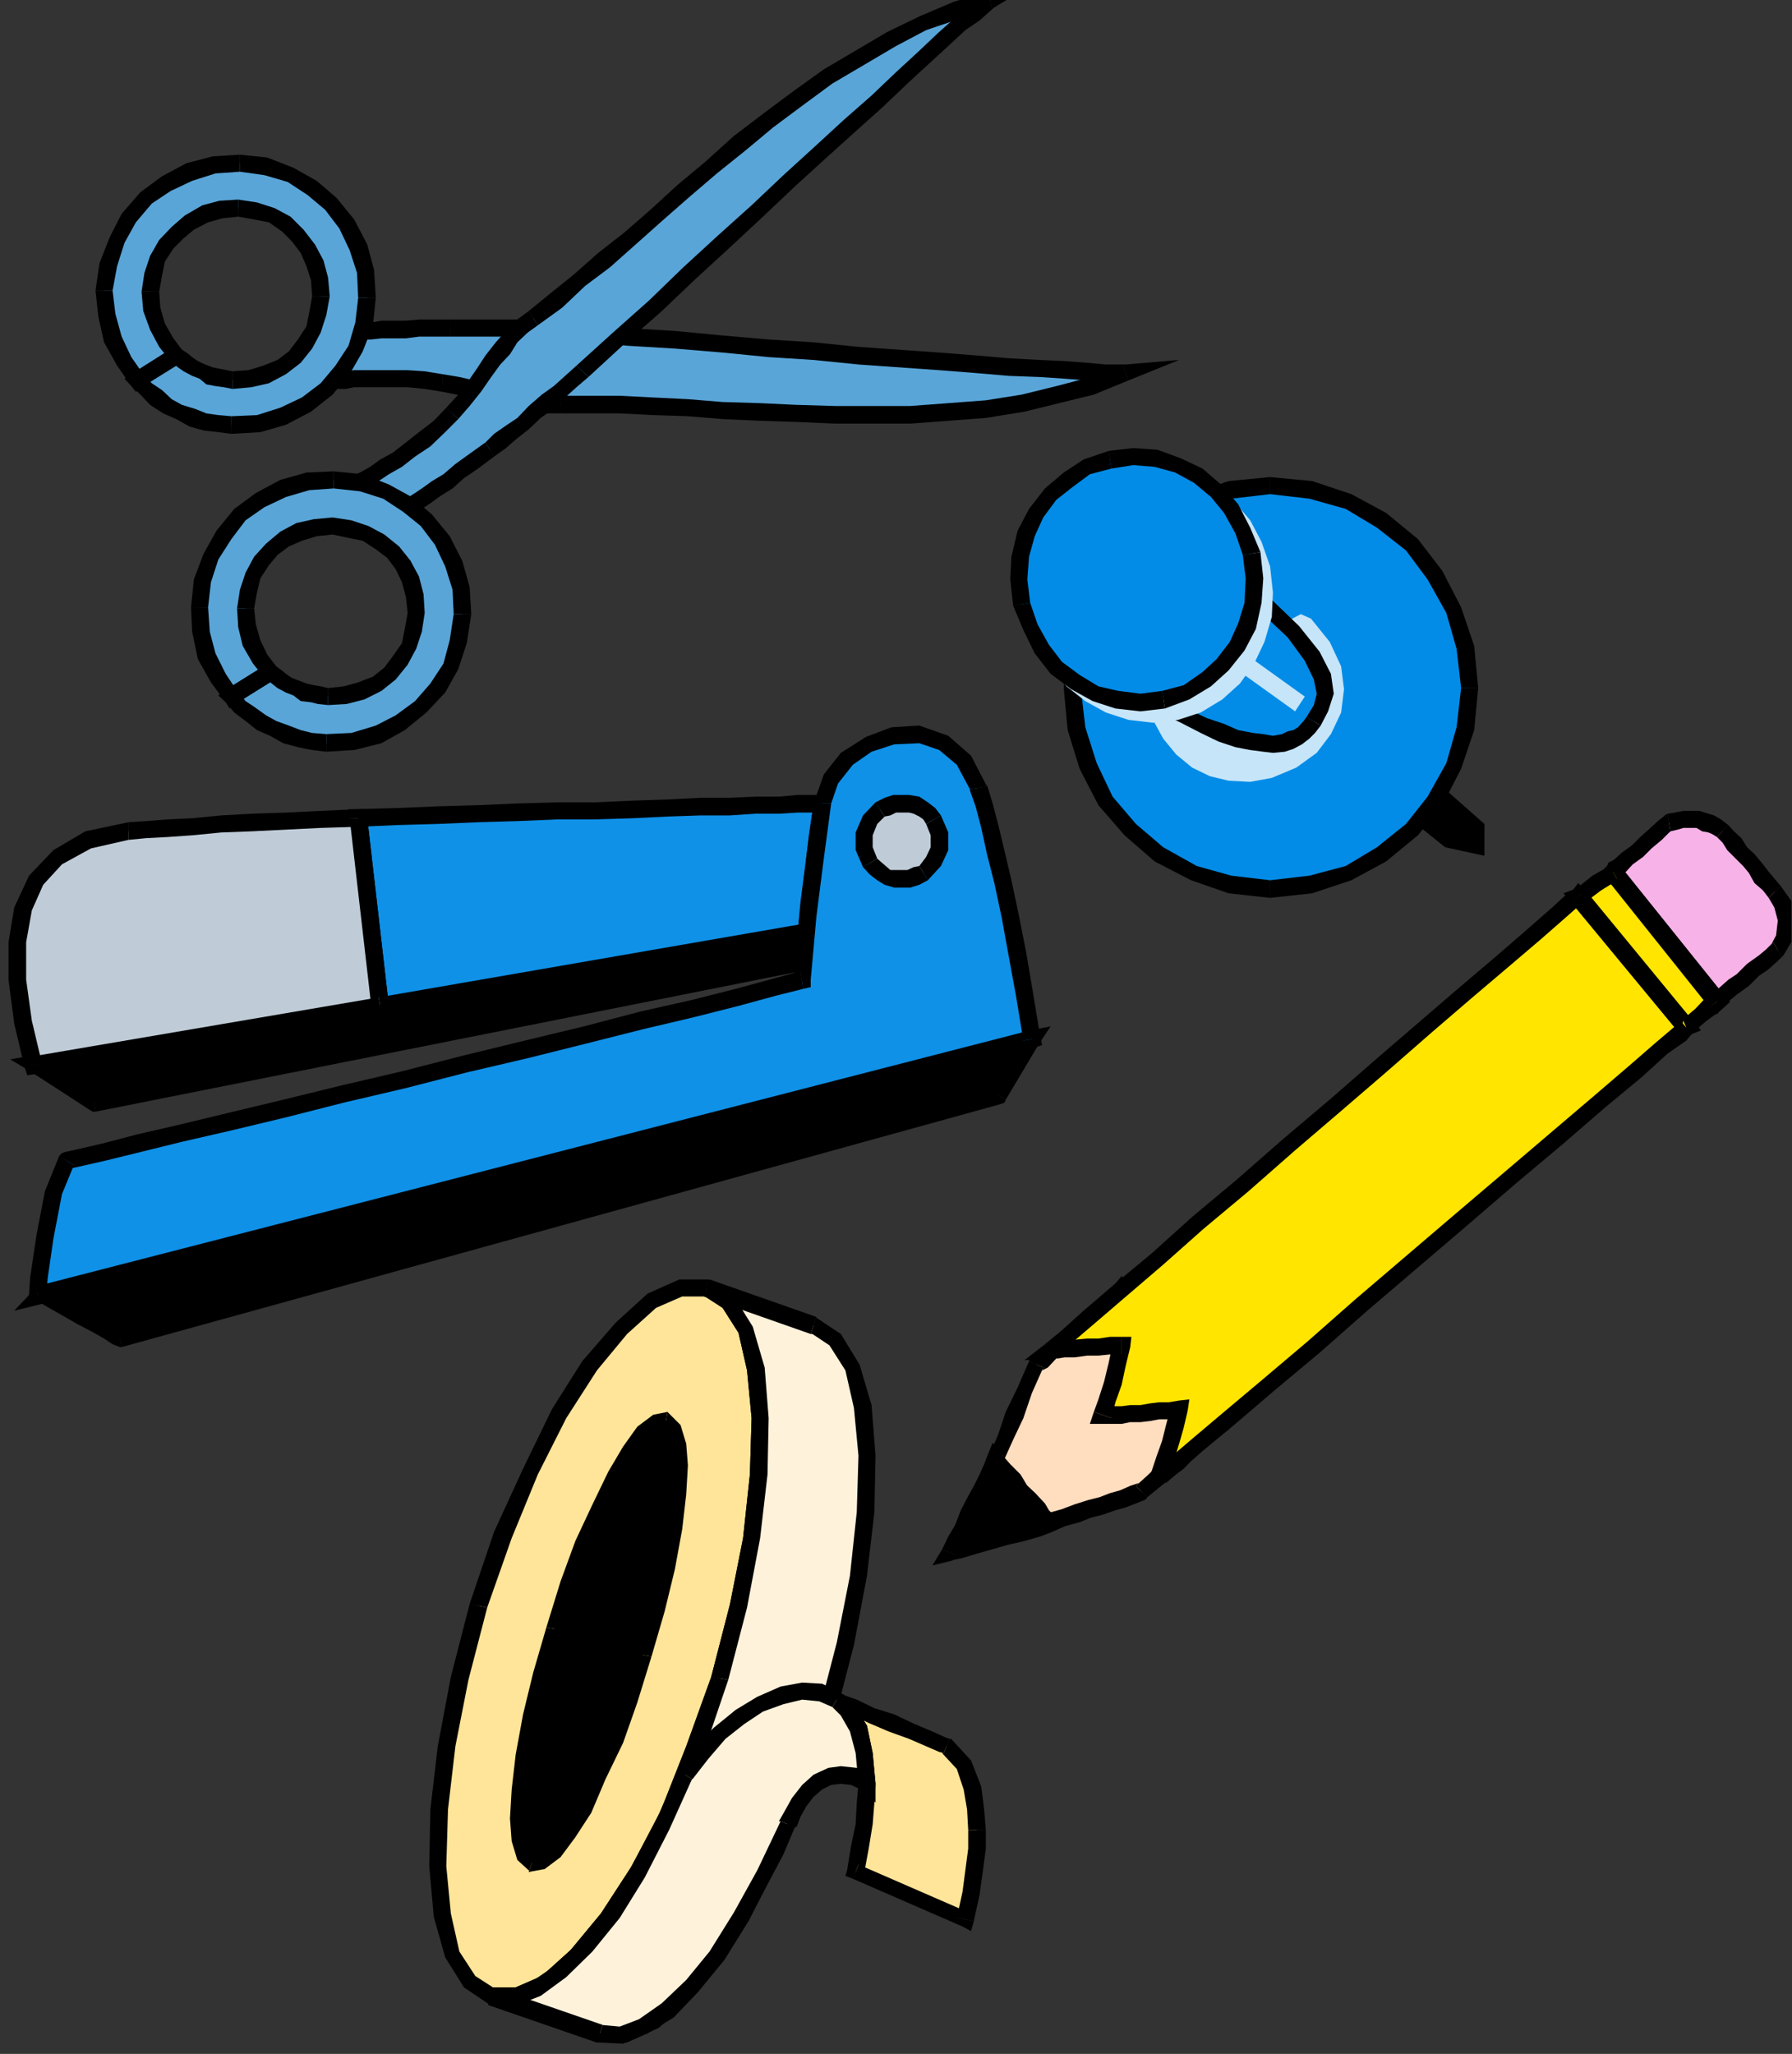 <?xml version="1.0" encoding="UTF-8" standalone="no"?>
<svg
   xmlns:ooo="http://xml.openoffice.org/svg/export"
   xmlns:dc="http://purl.org/dc/elements/1.1/"
   xmlns:cc="http://creativecommons.org/ns#"
   xmlns:rdf="http://www.w3.org/1999/02/22-rdf-syntax-ns#"
   xmlns:svg="http://www.w3.org/2000/svg"
   xmlns="http://www.w3.org/2000/svg"
   xmlns:sodipodi="http://sodipodi.sourceforge.net/DTD/sodipodi-0.dtd"
   xmlns:inkscape="http://www.inkscape.org/namespaces/inkscape"
   version="1.2"
   width="31.52mm"
   height="36.12mm"
   viewBox="0 0 3152 3612"
   preserveAspectRatio="xMidYMid"
   xml:space="preserve"
   id="svg379"
   sodipodi:docname="splyoffc.svg"
   style="fill-rule:evenodd;stroke-width:28.222;stroke-linejoin:round"
   inkscape:version="0.92.5 (2060ec1f9f, 2020-04-08)"><rect x="0" y="0" width="3152" height="3612" fill="#333333" stroke="none"/><sodipodi:namedview
   pagecolor="#ffffff"
   bordercolor="#666666"
   borderopacity="1"
   objecttolerance="10"
   gridtolerance="10"
   guidetolerance="10"
   inkscape:pageopacity="0"
   inkscape:pageshadow="2"
   inkscape:window-width="664"
   inkscape:window-height="487"
   id="namedview381"
   showgrid="false"
   inkscape:zoom="0.2102413"
   inkscape:cx="59.565355"
   inkscape:cy="68.258266"
   inkscape:window-x="0"
   inkscape:window-y="0"
   inkscape:window-maximized="0"
   inkscape:current-layer="svg379" />
 <defs
   class="ClipPathGroup"
   id="defs8">
  <clipPath
   id="presentation_clip_path"
   clipPathUnits="userSpaceOnUse">
   <rect
   x="0"
   y="0"
   width="21000"
   height="29700"
   id="rect2" />
  </clipPath>
  <clipPath
   id="presentation_clip_path_shrink"
   clipPathUnits="userSpaceOnUse">
   <rect
   x="21"
   y="29"
   width="20958"
   height="29641"
   id="rect5" />
  </clipPath>
 </defs>
 <defs
   class="TextShapeIndex"
   id="defs12">
  <g
   ooo:slide="id1"
   ooo:id-list="id3"
   id="g10" />
 </defs>
 <defs
   class="EmbeddedBulletChars"
   id="defs44">
  <g
   id="bullet-char-template-57356"
   transform="matrix(4.8828125e-4,0,0,-4.8828125e-4,0,0)">
   <path
   d="M 580,1141 1163,571 580,0 -4,571 Z"
   id="path14"
   inkscape:connector-curvature="0" />
  </g>
  <g
   id="bullet-char-template-57354"
   transform="matrix(4.8828125e-4,0,0,-4.8828125e-4,0,0)">
   <path
   d="M 8,1128 H 1137 V 0 H 8 Z"
   id="path17"
   inkscape:connector-curvature="0" />
  </g>
  <g
   id="bullet-char-template-10146"
   transform="matrix(4.8828125e-4,0,0,-4.8828125e-4,0,0)">
   <path
   d="M 174,0 602,739 174,1481 1456,739 Z M 1358,739 309,1346 659,739 Z"
   id="path20"
   inkscape:connector-curvature="0" />
  </g>
  <g
   id="bullet-char-template-10132"
   transform="matrix(4.8828125e-4,0,0,-4.8828125e-4,0,0)">
   <path
   d="M 2015,739 1276,0 H 717 l 543,543 H 174 v 393 h 1086 l -543,545 h 557 z"
   id="path23"
   inkscape:connector-curvature="0" />
  </g>
  <g
   id="bullet-char-template-10007"
   transform="matrix(4.8828125e-4,0,0,-4.8828125e-4,0,0)">
   <path
   d="m 0,-2 c -7,16 -16,29 -25,39 l 381,530 c -94,256 -141,385 -141,387 0,25 13,38 40,38 9,0 21,-2 34,-5 21,4 42,12 65,25 l 27,-13 111,-251 280,301 64,-25 24,25 c 21,-10 41,-24 62,-43 C 886,937 835,863 770,784 769,783 710,716 594,584 L 774,223 c 0,-27 -21,-55 -63,-84 l 16,-20 C 717,90 699,76 672,76 641,76 570,178 457,381 L 164,-76 c -22,-34 -53,-51 -92,-51 -42,0 -63,17 -64,51 -7,9 -10,24 -10,44 0,9 1,19 2,30 z"
   id="path26"
   inkscape:connector-curvature="0" />
  </g>
  <g
   id="bullet-char-template-10004"
   transform="matrix(4.8828125e-4,0,0,-4.8828125e-4,0,0)">
   <path
   d="M 285,-33 C 182,-33 111,30 74,156 52,228 41,333 41,471 c 0,78 14,145 41,201 34,71 87,106 158,106 53,0 88,-31 106,-94 l 23,-176 c 8,-64 28,-97 59,-98 l 735,706 c 11,11 33,17 66,17 42,0 63,-15 63,-46 V 965 c 0,-36 -10,-64 -30,-84 L 442,47 C 390,-6 338,-33 285,-33 Z"
   id="path29"
   inkscape:connector-curvature="0" />
  </g>
  <g
   id="bullet-char-template-9679"
   transform="matrix(4.8828125e-4,0,0,-4.8828125e-4,0,0)">
   <path
   d="M 813,0 C 632,0 489,54 383,161 276,268 223,411 223,592 c 0,181 53,324 160,431 106,107 249,161 430,161 179,0 323,-54 432,-161 108,-107 162,-251 162,-431 0,-180 -54,-324 -162,-431 C 1136,54 992,0 813,0 Z"
   id="path32"
   inkscape:connector-curvature="0" />
  </g>
  <g
   id="bullet-char-template-8226"
   transform="matrix(4.8828125e-4,0,0,-4.8828125e-4,0,0)">
   <path
   d="m 346,457 c -73,0 -137,26 -191,78 -54,51 -81,114 -81,188 0,73 27,136 81,188 54,52 118,78 191,78 73,0 134,-26 185,-79 51,-51 77,-114 77,-187 0,-75 -25,-137 -76,-188 -50,-52 -112,-78 -186,-78 z"
   id="path35"
   inkscape:connector-curvature="0" />
  </g>
  <g
   id="bullet-char-template-8211"
   transform="matrix(4.8828125e-4,0,0,-4.8828125e-4,0,0)">
   <path
   d="M -4,459 H 1135 V 606 H -4 Z"
   id="path38"
   inkscape:connector-curvature="0" />
  </g>
  <g
   id="bullet-char-template-61548"
   transform="matrix(4.8828125e-4,0,0,-4.8828125e-4,0,0)">
   <path
   d="m 173,740 c 0,163 58,303 173,419 116,115 255,173 419,173 163,0 302,-58 418,-173 116,-116 174,-256 174,-419 0,-163 -58,-303 -174,-418 C 1067,206 928,148 765,148 601,148 462,206 346,322 231,437 173,577 173,740 Z"
   id="path41"
   inkscape:connector-curvature="0" />
  </g>
 </defs>
 <g
   id="g49"
   transform="translate(-8924,-13044)">
  <g
   id="id2"
   class="Master_Slide">
   <g
   id="bg-id2"
   class="Background" />
   <g
   id="bo-id2"
   class="BackgroundObjects" />
  </g>
 </g>
 <g
   class="SlideGroup"
   id="g377"
   transform="translate(-8924,-13044)">
  <g
   id="g375">
   <g
   id="container-id1">
    <g
   id="id1"
   class="Slide"
   clip-path="url(#presentation_clip_path)">
     <g
   class="Page"
   id="g371">
      <g
   class="Graphic"
   id="g369">
       <g
   id="id3">
        <rect
   class="BoundingBox"
   x="8924"
   y="13044"
   width="3152"
   height="3612"
   id="rect51"
   style="fill:none;stroke:none" />
        <defs
   id="defs56">
         <clipPath
   id="clip_path_1"
   clipPathUnits="userSpaceOnUse">
          <path
   d="m 8924,13044 h 3151 v 3611 H 8924 Z"
   id="path53"
   inkscape:connector-curvature="0" />
         </clipPath>
        </defs>
        <g
   clip-path="url(#clip_path_1)"
   id="g366">
         <path
   d="m 8985,14915 104,68 1251,-249 5,-48 z"
   id="path58"
   inkscape:connector-curvature="0"
   style="fill:#000000;stroke:none" />
         <path
   d="m 9087,14968 10,3 -104,-69 -16,26 105,68 10,3 -10,-3 5,3 h 5 z"
   id="path60"
   inkscape:connector-curvature="0"
   style="fill:#000000;stroke:none" />
         <path
   d="m 10325,14734 12,-15 -1250,249 5,31 1250,-249 13,-16 -13,16 11,-3 2,-13 z"
   id="path62"
   inkscape:connector-curvature="0"
   style="fill:#000000;stroke:none" />
         <path
   d="m 10347,14701 -17,-15 -5,48 h 30 l 5,-48 -18,-15 18,15 3,-18 -21,3 z"
   id="path64"
   inkscape:connector-curvature="0"
   style="fill:#000000;stroke:none" />
         <path
   d="m 8993,14902 -5,28 1359,-229 -5,-30 -1360,229 -5,28 5,-28 -40,7 35,21 z"
   id="path66"
   inkscape:connector-curvature="0"
   style="fill:#000000;stroke:none" />
         <path
   d="m 8995,15322 8,2 15,8 23,12 25,16 26,12 23,13 15,10 5,3 1545,-427 59,-99 z"
   id="path68"
   inkscape:connector-curvature="0"
   style="fill:#000000;stroke:none" />
         <path
   d="m 9132,15383 11,2 -5,-2 -16,-11 -23,-12 -25,-13 -25,-15 -23,-13 -18,-8 h -23 l 20,21 -7,5 12,7 23,13 26,15 25,13 23,13 15,10 5,2 11,3 -11,-3 8,3 h 3 z"
   id="path70"
   inkscape:connector-curvature="0"
   style="fill:#000000;stroke:none" />
         <path
   d="m 10668,14963 10,-8 -1546,428 6,30 1545,-427 10,-8 -10,8 8,-3 2,-5 z"
   id="path72"
   inkscape:connector-curvature="0"
   style="fill:#000000;stroke:none" />
         <path
   d="m 10741,14887 -15,-23 -58,99 25,15 59,-99 -16,-23 16,23 20,-30 -36,7 z"
   id="path74"
   inkscape:connector-curvature="0"
   style="fill:#000000;stroke:none" />
         <path
   d="m 8985,15311 13,26 1743,-450 -5,-31 -1743,450 12,26 -20,-21 -36,38 49,-12 z"
   id="path76"
   inkscape:connector-curvature="0"
   style="fill:#000000;stroke:none" />
         <path
   d="m 9554,14483 69,-3 71,-2 71,-3 69,-2 71,-3 h 66 l 66,-3 61,-2 59,-3 h 51 l 45,-2 h 41 l 33,-3 h 23 15 5 l -7,54 -8,58 -8,61 -5,54 -749,129 z"
   id="path78"
   inkscape:connector-curvature="0"
   style="fill:#0f91e8;stroke:none" />
         <path
   d="m 10386,14457 -16,-15 h -5 -15 -23 l -33,3 h -41 l -45,2 h -51 l -59,3 -61,2 -66,3 h -66 l -71,2 -69,3 -71,2 -71,3 -69,2 v 31 l 69,-3 71,-2 71,-3 69,-2 71,-3 h 66 l 66,-2 61,-3 59,-2 h 51 l 45,-3 h 41 l 33,-2 h 23 15 5 l -15,-16 h 31 l 2,-15 h -18 z"
   id="path80"
   inkscape:connector-curvature="0"
   style="fill:#000000;stroke:none" />
         <path
   d="m 10345,14699 13,-15 5,-54 7,-61 8,-58 8,-54 h -31 l -8,54 -7,58 -8,61 -5,54 13,-16 5,31 10,-3 3,-12 z"
   id="path82"
   inkscape:connector-curvature="0"
   style="fill:#000000;stroke:none" />
         <path
   d="m 9577,14813 18,15 750,-129 -5,-31 -750,130 18,15 h -31 l 3,18 15,-3 z"
   id="path84"
   inkscape:connector-curvature="0"
   style="fill:#000000;stroke:none" />
         <path
   d="m 9554,14467 -15,16 38,330 h 31 l -38,-330 -16,15 v -31 h -17 l 2,16 z"
   id="path86"
   inkscape:connector-curvature="0"
   style="fill:#000000;stroke:none" />
         <path
   d="m 8990,15322 1749,-450 -13,-79 -12,-71 -13,-66 -13,-61 -13,-51 -10,-46 -10,-38 -10,-31 -26,-48 -35,-30 -43,-16 -46,3 -43,15 -38,25 -28,36 -16,43 -12,97 -13,102 -8,78 -2,33 -49,13 -66,18 -78,20 -89,21 -100,25 -104,25 -106,26 -110,28 -107,25 -101,26 -97,22 -86,21 -74,18 -61,15 -43,10 -23,5 -23,56 -15,79 -10,71 z"
   id="path88"
   inkscape:connector-curvature="0"
   style="fill:#0f91e8;stroke:none" />
         <path
   d="m 10724,14874 12,-18 -1748,450 5,31 1748,-450 13,-18 -13,18 16,-5 -3,-13 z"
   id="path90"
   inkscape:connector-curvature="0"
   style="fill:#000000;stroke:none" />
         <path
   d="m 10630,14432 v 2 l 10,28 10,38 10,46 13,51 13,61 12,66 13,71 13,79 30,-5 -13,-79 -12,-71 -13,-66 -13,-61 -12,-51 -11,-46 -10,-38 -10,-33 v 3 z"
   id="path92"
   inkscape:connector-curvature="0"
   style="fill:#000000;stroke:none" />
         <path
   d="m 10386,14457 v 0 l 12,-35 26,-33 33,-23 40,-13 44,-2 35,12 31,26 23,43 30,-5 -28,-54 -40,-35 -51,-18 -49,3 -45,17 -44,28 -30,38 -18,51 v 0 z"
   id="path94"
   inkscape:connector-curvature="0"
   style="fill:#000000;stroke:none" />
         <path
   d="m 10337,14783 13,-16 3,-33 7,-78 13,-102 13,-97 h -31 l -13,97 -12,102 -8,78 -2,33 12,-15 5,31 13,-3 v -13 z"
   id="path96"
   inkscape:connector-curvature="0"
   style="fill:#000000;stroke:none" />
         <path
   d="m 9054,15093 -11,7 23,-5 44,-10 61,-15 73,-18 87,-20 96,-23 102,-26 107,-25 109,-28 107,-25 104,-26 99,-25 89,-21 79,-20 66,-18 48,-12 -5,-31 -48,13 -66,18 -79,20 -89,20 -99,26 -104,25 -107,26 -109,28 -107,25 -102,25 -96,23 -87,21 -74,17 -61,16 -43,10 -23,5 -10,7 10,-7 -5,2 -5,5 z"
   id="path98"
   inkscape:connector-curvature="0"
   style="fill:#000000;stroke:none" />
         <path
   d="m 8988,15306 17,16 3,-31 10,-69 15,-78 21,-51 -26,-16 -25,62 -15,78 -11,74 -2,31 18,15 -18,-15 -3,20 21,-5 z"
   id="path100"
   inkscape:connector-curvature="0"
   style="fill:#000000;stroke:none" />
         <path
   d="m 9593,14813 -611,104 -17,-76 -10,-74 v -66 l 10,-58 23,-51 38,-41 53,-30 71,-15 31,-3 38,-3 43,-2 51,-5 53,-3 61,-2 61,-3 66,-2 z"
   id="path102"
   inkscape:connector-curvature="0"
   style="fill:#bfccd8;stroke:none" />
         <path
   d="m 8967,14920 18,13 610,-105 -5,-30 -610,104 18,13 -31,5 5,15 13,-2 z"
   id="path104"
   inkscape:connector-curvature="0"
   style="fill:#000000;stroke:none" />
         <path
   d="m 9150,14490 v 0 l -76,16 -56,33 -43,45 -26,56 -10,61 v 66 l 10,77 18,76 31,-5 -18,-76 -10,-72 v -66 l 10,-56 20,-45 33,-36 51,-28 66,-15 v 0 z"
   id="path106"
   inkscape:connector-curvature="0"
   style="fill:#000000;stroke:none" />
         <path
   d="m 9570,14483 -16,-16 -66,3 -61,3 -61,2 -53,3 -51,5 -43,2 -38,3 -31,2 v 31 l 31,-3 38,-2 43,-3 51,-5 53,-2 61,-3 61,-3 66,-2 -15,-15 h 31 l -3,-16 h -13 z"
   id="path108"
   inkscape:connector-curvature="0"
   style="fill:#000000;stroke:none" />
         <path
   d="m 9595,14828 13,-15 -38,-330 h -31 l 38,330 13,-15 5,30 15,-2 -2,-13 z"
   id="path110"
   inkscape:connector-curvature="0"
   style="fill:#000000;stroke:none" />
         <path
   d="m 10548,14579 18,-20 10,-23 v -25 l -10,-26 -8,-10 -10,-8 -12,-7 -13,-3 h -13 -13 l -12,5 -13,5 -18,18 -10,26 v 25 l 10,25 10,11 11,7 10,8 12,2 h 13 13 l 13,-5 z"
   id="path112"
   inkscape:connector-curvature="0"
   style="fill:#bfccd8;stroke:none" />
         <path
   d="m 10553,14493 v 0 l 8,20 v 21 l -8,17 -12,16 15,25 23,-25 13,-28 v -31 l -13,-30 v 0 z"
   id="path114"
   inkscape:connector-curvature="0"
   style="fill:#000000;stroke:none" />
         <path
   d="m 10480,14480 v 0 l 10,-2 10,-5 h 10 13 l 8,2 10,5 7,5 5,8 26,-15 -10,-13 -13,-10 -15,-10 -18,-3 h -13 -15 l -15,5 -16,8 v 0 z"
   id="path116"
   inkscape:connector-curvature="0"
   style="fill:#000000;stroke:none" />
         <path
   d="m 10467,14554 v 0 l -8,-20 v -21 l 8,-20 13,-13 -16,-25 -22,23 -13,30 v 31 l 13,30 v 0 z"
   id="path118"
   inkscape:connector-curvature="0"
   style="fill:#000000;stroke:none" />
         <path
   d="m 10541,14567 v 0 l -10,2 -11,5 h -10 -13 -7 l -8,-7 -7,-6 -8,-7 -25,15 12,13 13,10 13,8 17,5 h 13 15 l 16,-5 15,-8 v 0 z"
   id="path120"
   inkscape:connector-curvature="0"
   style="fill:#000000;stroke:none" />
         <path
   d="m 9788,16554 h 46 l 51,-23 53,-48 56,-66 54,-84 50,-99 49,-114 43,-125 33,-127 23,-119 13,-112 2,-99 -8,-87 -17,-68 -31,-49 -38,-25 h -46 l -51,23 -53,48 -56,66 -53,84 -51,102 -48,111 -44,125 -33,127 -23,120 -12,111 -3,100 8,86 18,69 30,48 z"
   id="path122"
   inkscape:connector-curvature="0"
   style="fill:#ffe599;stroke:none" />
         <path
   d="m 10175,15993 v 0 l -44,122 -45,114 -51,97 -54,83 -53,64 -51,46 -46,20 h -40 l -5,31 h 51 l 55,-26 56,-51 59,-68 53,-84 51,-102 51,-114 43,-127 v 0 z"
   id="path124"
   inkscape:connector-curvature="0"
   style="fill:#000000;stroke:none" />
         <path
   d="m 10164,15324 v 0 l 31,20 28,44 15,66 8,84 -3,99 -12,112 -23,116 -33,128 30,5 33,-127 23,-122 13,-112 2,-99 -7,-89 -21,-72 -33,-53 -45,-30 v 0 z"
   id="path126"
   inkscape:connector-curvature="0"
   style="fill:#000000;stroke:none" />
         <path
   d="m 9781,15871 v 0 l 43,-122 46,-112 50,-99 54,-84 53,-64 51,-46 46,-20 h 40 l 6,-30 h -51 l -56,25 -56,51 -59,68 -53,84 -51,105 -51,111 -43,127 v 0 z"
   id="path128"
   inkscape:connector-curvature="0"
   style="fill:#000000;stroke:none" />
         <path
   d="m 9791,16539 v 0 l -31,-20 -28,-43 -15,-67 -8,-83 3,-100 13,-111 23,-117 33,-127 -31,-6 -33,128 -23,122 -13,111 -2,100 8,89 20,71 33,53 46,31 v 0 z"
   id="path130"
   inkscape:connector-curvature="0"
   style="fill:#000000;stroke:none" />
         <path
   d="m 10449,16181 -2,33 -3,38 -8,41 -7,43 193,84 10,-46 5,-41 5,-38 v -33 l -2,-36 -5,-38 -16,-40 -30,-33 -8,-3 -23,-10 -30,-13 -36,-15 -35,-13 -31,-15 -20,-8 -10,-5 20,21 18,30 10,43 z"
   id="path132"
   inkscape:connector-curvature="0"
   style="fill:#ffe599;stroke:none" />
         <path
   d="m 10434,16323 10,15 8,-43 7,-43 3,-38 2,-33 h -30 l -3,33 -2,38 -8,38 -7,43 10,15 -10,-15 -3,10 13,5 z"
   id="path134"
   inkscape:connector-curvature="0"
   style="fill:#000000;stroke:none" />
         <path
   d="m 10607,16417 20,-10 -193,-84 -10,25 193,84 20,-10 -20,10 15,8 5,-18 z"
   id="path136"
   inkscape:connector-curvature="0"
   style="fill:#000000;stroke:none" />
         <path
   d="m 10627,16262 v 0 33 l -5,38 -5,38 -10,46 30,5 10,-46 6,-43 5,-38 v -33 0 z"
   id="path138"
   inkscape:connector-curvature="0"
   style="fill:#000000;stroke:none" />
         <path
   d="m 10584,16127 h -3 l 26,28 12,36 6,35 2,36 h 31 l -3,-36 -5,-40 -18,-46 -35,-38 h -3 3 v 0 h -3 z"
   id="path140"
   inkscape:connector-curvature="0"
   style="fill:#000000;stroke:none" />
         <path
   d="m 10403,16021 -17,22 15,8 20,8 31,15 35,15 36,13 30,13 23,10 8,2 10,-25 -8,-3 -22,-10 -31,-13 -36,-17 -35,-11 -31,-15 -20,-7 -5,-3 -18,23 15,-25 -63,-39 46,61 z"
   id="path142"
   inkscape:connector-curvature="0"
   style="fill:#000000;stroke:none" />
         <path
   d="m 10464,16181 v 0 l -5,-54 -10,-48 -20,-33 -26,-25 -15,25 15,15 16,28 10,38 5,54 v 0 z"
   id="path144"
   inkscape:connector-curvature="0"
   style="fill:#000000;stroke:none" />
         <path
   d="m 9979,16620 h 46 l 50,-22 54,-49 53,-66 54,-84 53,-99 46,-114 43,-125 33,-127 23,-119 13,-112 2,-99 -7,-87 -18,-68 -31,-49 -38,-25 -188,-66 38,25 31,49 17,68 8,87 -2,99 -13,112 -23,119 -33,127 -43,125 -49,114 -50,99 -54,84 -56,66 -53,48 -51,23 h -46 z"
   id="path146"
   inkscape:connector-curvature="0"
   style="fill:#fff2db;stroke:none" />
         <path
   d="m 10363,16059 v 0 l -43,122 -44,114 -53,97 -53,84 -51,63 -51,46 -46,20 h -41 l -5,31 h 51 l 56,-26 56,-51 56,-68 53,-84 54,-102 48,-114 43,-127 v 0 z"
   id="path148"
   inkscape:connector-curvature="0"
   style="fill:#000000;stroke:none" />
         <path
   d="m 10350,15390 h 3 l 30,20 28,44 15,66 8,84 -3,99 -12,112 -23,117 -33,127 30,5 33,-127 23,-122 13,-112 2,-99 -7,-89 -21,-71 -33,-54 -45,-30 h 2 z"
   id="path150"
   inkscape:connector-curvature="0"
   style="fill:#000000;stroke:none" />
         <path
   d="m 10170,15294 -8,30 188,66 10,-30 -188,-66 -8,30 z"
   id="path152"
   inkscape:connector-curvature="0"
   style="fill:#000000;stroke:none" />
         <path
   d="m 10205,15998 v 0 l 33,-127 23,-122 13,-112 2,-99 -7,-89 -21,-72 -33,-53 -45,-30 -6,30 31,20 28,44 15,66 8,84 -3,99 -12,112 -23,116 -33,128 v 0 z"
   id="path154"
   inkscape:connector-curvature="0"
   style="fill:#000000;stroke:none" />
         <path
   d="m 9793,16539 -7,31 h 51 l 55,-26 56,-51 59,-68 53,-84 51,-102 51,-114 43,-127 -30,-5 -44,122 -45,114 -51,97 -54,83 -53,64 -51,46 -46,20 h -40 l -8,31 z"
   id="path156"
   inkscape:connector-curvature="0"
   style="fill:#000000;stroke:none" />
         <path
   d="m 9981,16605 h 3 l -191,-66 -10,31 191,66 h 2 z"
   id="path158"
   inkscape:connector-curvature="0"
   style="fill:#000000;stroke:none" />
         <path
   d="m 10309,16252 -40,86 -41,77 -43,68 -43,54 -44,43 -43,28 -38,15 -38,-3 -191,-66 38,3 41,-15 43,-31 46,-46 46,-56 43,-71 43,-81 41,-92 28,-38 33,-35 35,-28 36,-23 38,-15 36,-8 33,3 28,12 20,21 18,30 10,43 5,54 -23,-13 -23,-3 -20,3 -20,10 -18,15 -15,21 -10,18 z"
   id="path160"
   inkscape:connector-curvature="0"
   style="fill:#fff2db;stroke:none" />
         <path
   d="m 9974,16636 h 2 l 44,2 43,-18 46,-28 43,-45 46,-56 43,-69 40,-79 41,-86 -25,-10 -41,86 -41,74 -43,69 -41,50 -43,41 -40,28 -34,13 -33,-3 h 3 z"
   id="path162"
   inkscape:connector-curvature="0"
   style="fill:#000000;stroke:none" />
         <path
   d="m 9791,16539 -8,31 191,66 10,-31 -191,-66 -7,31 z"
   id="path164"
   inkscape:connector-curvature="0"
   style="fill:#000000;stroke:none" />
         <path
   d="m 10116,16158 v 2 l -41,92 -43,79 -43,71 -43,53 -46,46 -41,28 -35,13 -33,-3 -5,31 43,2 46,-18 45,-33 46,-45 48,-59 44,-71 43,-84 41,-91 v 2 l -26,-15 v 2 0 z"
   id="path166"
   inkscape:connector-curvature="0"
   style="fill:#000000;stroke:none" />
         <path
   d="m 10403,16021 v 0 l -33,-16 -35,-2 -38,7 -41,18 -38,23 -38,31 -36,35 -28,41 26,15 28,-36 30,-35 33,-26 33,-22 36,-13 33,-8 30,3 23,10 v 0 z"
   id="path168"
   inkscape:connector-curvature="0"
   style="fill:#000000;stroke:none" />
         <path
   d="m 10442,16193 22,-12 -5,-54 -10,-48 -20,-33 -26,-25 -15,25 15,15 16,28 10,38 5,54 23,-13 -15,25 22,21 v -33 z"
   id="path170"
   inkscape:connector-curvature="0"
   style="fill:#000000;stroke:none" />
         <path
   d="m 10322,16257 h 3 l 7,-18 10,-18 13,-17 15,-13 16,-8 17,-2 18,2 21,10 15,-25 -26,-15 -28,-3 -22,3 -26,12 -20,18 -18,23 -10,18 -13,23 h 3 z"
   id="path172"
   inkscape:connector-curvature="0"
   style="fill:#000000;stroke:none" />
         <path
   d="m 9859,16320 18,-2 23,-18 23,-33 28,-43 25,-56 28,-64 26,-71 25,-79 23,-78 18,-74 13,-69 7,-61 3,-51 -3,-38 -7,-28 -13,-12 -18,2 -23,18 -23,33 -25,43 -28,56 -28,64 -25,71 -26,79 -23,78 -18,74 -12,69 -8,61 -2,51 2,40 8,26 z"
   id="path174"
   inkscape:connector-curvature="0"
   style="fill:#000000;stroke:none" />
         <path
   d="m 10040,15952 v 0 l -26,76 -25,71 -25,64 -26,53 -28,43 -20,31 -18,15 h -7 l -11,31 28,-5 28,-21 26,-35 28,-43 25,-59 31,-64 25,-71 25,-81 v 0 z"
   id="path176"
   inkscape:connector-curvature="0"
   style="fill:#000000;stroke:none" />
         <path
   d="m 10093,15558 v 0 l 3,2 5,23 2,38 -2,51 -8,61 -12,66 -18,74 -23,79 30,5 23,-79 18,-74 13,-71 7,-61 3,-51 -3,-38 -10,-33 -23,-23 v 0 z"
   id="path178"
   inkscape:connector-curvature="0"
   style="fill:#000000;stroke:none" />
         <path
   d="m 9915,15911 v 0 l 26,-76 25,-71 26,-64 28,-53 25,-43 20,-31 18,-15 h 10 l 5,-31 -25,5 -28,21 -25,35 -26,44 -28,58 -30,64 -26,71 -25,81 v 0 z"
   id="path180"
   inkscape:connector-curvature="0"
   style="fill:#000000;stroke:none" />
         <path
   d="m 9865,16305 h -3 l -3,-5 -5,-18 -2,-40 2,-51 8,-61 13,-66 17,-74 23,-79 -30,-5 -23,79 -18,74 -13,71 -7,61 -3,51 3,40 10,33 23,21 h -3 z"
   id="path182"
   inkscape:connector-curvature="0"
   style="fill:#000000;stroke:none" />
         <path
   d="m 9717,13621 h 26 25 25 28 31 l 28,3 30,2 31,3 86,7 84,5 84,8 81,8 79,5 79,7 71,5 71,5 64,6 58,5 54,2 45,3 39,2 33,3 h 22 13 l -58,23 -61,15 -61,15 -66,10 -66,5 -67,6 h -66 -66 l -68,-3 -64,-3 -66,-2 -61,-5 -61,-3 -59,-2 h -53 -51 -23 l -25,-3 -25,-5 -26,-5 -28,-8 -28,-7 -25,-5 -28,-5 -31,-5 -30,-3 h -28 -26 -22 -18 l -15,3 h -13 l -13,-3 -2,-8 2,-15 10,-15 13,-18 10,-13 10,-10 3,-5 h 13 12 l 18,-2 h 20 23 l 23,-3 h 28 z"
   id="path184"
   inkscape:connector-curvature="0"
   style="fill:#59a5d8;stroke:none" />
         <path
   d="m 9941,13613 v 0 l -31,-2 -30,-3 -28,-2 h -31 -28 -25 -25 -26 v 30 h 26 25 25 28 31 l 28,3 30,2 31,3 v 0 z"
   id="path186"
   inkscape:connector-curvature="0"
   style="fill:#000000;stroke:none" />
         <path
   d="m 10909,13713 -5,-28 h -13 -22 l -33,-3 -39,-3 -45,-2 -54,-3 -58,-5 -64,-5 -71,-5 -71,-5 -79,-8 -79,-5 -81,-7 -84,-8 -84,-5 -86,-8 v 31 l 86,8 84,5 84,7 81,8 79,5 79,8 71,5 71,5 64,5 58,5 54,2 45,3 39,3 33,2 h 22 13 l -5,-28 10,26 89,-36 -94,8 z"
   id="path188"
   inkscape:connector-curvature="0"
   style="fill:#000000;stroke:none" />
         <path
   d="m 9910,13771 v 0 h 51 53 l 59,3 61,2 61,5 66,3 64,2 68,3 h 66 66 l 67,-5 66,-5 68,-11 61,-15 61,-15 61,-25 -10,-26 -56,20 -61,16 -61,15 -63,10 -66,5 -67,5 h -66 -66 l -68,-2 -64,-3 -66,-2 -61,-5 -61,-3 -59,-3 h -53 -51 v 0 z"
   id="path190"
   inkscape:connector-curvature="0"
   style="fill:#000000;stroke:none" />
         <path
   d="m 9702,13733 v 0 l 25,5 26,5 28,8 28,7 25,5 28,5 25,3 h 23 v -31 h -23 l -25,-2 -23,-5 -25,-5 -28,-8 -28,-7 -26,-6 -30,-5 v 0 z"
   id="path192"
   inkscape:connector-curvature="0"
   style="fill:#000000;stroke:none" />
         <path
   d="m 9519,13728 v 0 h 13 l 15,-3 h 18 22 26 28 l 30,3 31,5 v -31 l -31,-5 -30,-2 h -28 -26 -22 -18 l -15,2 h -13 v 0 z"
   id="path194"
   inkscape:connector-curvature="0"
   style="fill:#000000;stroke:none" />
         <path
   d="m 9552,13611 -10,5 -3,5 -10,10 -13,15 -12,18 -11,18 -5,20 10,21 21,5 v -31 h -5 l 5,5 v -10 l 10,-13 13,-17 7,-10 10,-11 3,-5 -10,5 v -30 h -5 l -5,5 z"
   id="path196"
   inkscape:connector-curvature="0"
   style="fill:#000000;stroke:none" />
         <path
   d="m 9717,13606 v 0 h -28 -28 l -23,2 h -23 -20 l -18,3 h -12 -13 v 30 h 13 12 l 18,-2 h 20 23 l 23,-3 h 28 28 v 0 z"
   id="path198"
   inkscape:connector-curvature="0"
   style="fill:#000000;stroke:none" />
         <path
   d="m 9786,13835 18,-16 20,-15 20,-15 21,-21 22,-17 21,-18 20,-18 20,-18 64,-58 63,-56 62,-59 61,-56 58,-53 56,-53 56,-51 51,-46 48,-43 43,-41 38,-35 36,-33 28,-26 25,-20 18,-15 10,-8 -58,18 -59,23 -56,28 -56,33 -55,33 -54,38 -51,38 -51,41 -50,43 -49,41 -48,43 -46,40 -45,39 -44,35 -40,36 -41,30 -20,15 -18,18 -15,21 -18,20 -15,23 -18,25 -18,23 -20,23 -23,23 -26,23 -25,18 -23,17 -23,13 -18,13 -17,10 -11,5 -7,10 2,10 13,8 18,8 20,5 18,5 13,2 h 5 l 10,-7 13,-8 15,-10 18,-13 20,-13 20,-17 26,-18 z"
   id="path200"
   inkscape:connector-curvature="0"
   style="fill:#59a5d8;stroke:none" />
         <path
   d="m 9938,13687 v 0 l -20,18 -20,18 -21,15 -23,20 -20,21 -18,12 -23,16 -15,15 15,25 21,-15 17,-15 23,-18 21,-20 23,-16 20,-20 20,-18 21,-18 v 0 z"
   id="path202"
   inkscape:connector-curvature="0"
   style="fill:#000000;stroke:none" />
         <path
   d="m 10668,13059 -10,-28 -13,8 -18,15 -25,23 -28,25 -36,34 -38,35 -43,41 -49,43 -50,46 -56,51 -56,53 -59,53 -61,56 -61,59 -63,56 -64,58 21,20 63,-58 64,-56 61,-58 61,-56 58,-54 56,-53 56,-51 51,-46 48,-43 43,-41 38,-35 36,-33 28,-26 25,-17 18,-16 8,-7 -10,-28 10,28 84,-51 -94,23 z"
   id="path204"
   inkscape:connector-curvature="0"
   style="fill:#000000;stroke:none" />
         <path
   d="m 9870,13616 v 0 l 43,-31 40,-38 44,-33 45,-40 46,-41 49,-43 48,-41 51,-41 48,-40 51,-38 53,-39 56,-33 56,-33 53,-28 59,-20 56,-18 -5,-30 -61,18 -59,25 -58,28 -56,33 -56,33 -53,38 -51,38 -54,41 -51,46 -48,40 -48,44 -46,40 -46,36 -43,38 -41,33 -38,31 v 0 z"
   id="path206"
   inkscape:connector-curvature="0"
   style="fill:#000000;stroke:none" />
         <path
   d="m 9730,13781 v 0 l 20,-23 20,-25 18,-26 16,-22 17,-18 13,-21 18,-17 18,-13 -16,-25 -23,17 -17,18 -18,20 -18,23 -15,23 -18,26 -15,20 -21,23 v 0 z"
   id="path208"
   inkscape:connector-curvature="0"
   style="fill:#000000;stroke:none" />
         <path
   d="m 9562,13906 v 0 l 10,-5 18,-11 18,-12 23,-13 23,-18 27,-18 26,-25 23,-23 -21,-20 -22,23 -26,20 -23,18 -23,18 -22,12 -18,13 -18,10 -10,5 v 0 z"
   id="path210"
   inkscape:connector-curvature="0"
   style="fill:#000000;stroke:none" />
         <path
   d="m 9628,13929 10,-3 h -7 l -11,-3 -17,-5 -18,-5 -18,-5 -8,-5 3,3 v 0 l -15,-26 -15,21 7,22 18,11 18,10 23,5 17,5 16,3 h 2 l 10,-3 -10,3 h 5 l 5,-3 z"
   id="path212"
   inkscape:connector-curvature="0"
   style="fill:#000000;stroke:none" />
         <path
   d="m 9778,13822 v 0 l -28,20 -25,18 -21,18 -20,12 -18,13 -15,10 -13,8 -10,8 15,25 11,-8 12,-7 15,-10 18,-13 21,-13 20,-18 25,-17 28,-21 v 0 z"
   id="path214"
   inkscape:connector-curvature="0"
   style="fill:#000000;stroke:none" />
         <path
   d="m 9234,13669 10,8 10,8 13,7 13,5 13,8 12,2 16,3 12,3 31,-3 28,-8 28,-12 23,-18 17,-23 16,-25 7,-28 5,-31 -2,-30 -8,-28 -13,-26 -17,-23 -21,-20 -25,-15 -28,-8 -31,-5 -30,3 -28,7 -28,15 -20,18 -21,21 -15,25 -8,28 -5,30 3,31 10,30 15,28 18,23 -69,44 -22,-34 -21,-38 -10,-43 -5,-43 8,-46 15,-43 20,-38 31,-36 35,-25 41,-21 43,-12 46,-3 46,5 43,16 38,22 33,28 28,36 20,41 13,43 3,46 -5,45 -16,44 -23,38 -28,33 -35,28 -41,20 -43,13 -48,2 -23,-2 -23,-3 -23,-7 -23,-11 -20,-10 -20,-15 -18,-15 -16,-15 z"
   id="path216"
   inkscape:connector-curvature="0"
   style="fill:#59a5d8;stroke:none" />
         <path
   d="m 9333,13697 v 0 l -10,-2 -15,-3 -10,-2 -13,-5 -13,-6 -10,-7 -10,-8 -8,-5 -20,20 13,11 10,7 15,8 13,5 12,10 16,3 15,2 15,3 v 0 z"
   id="path218"
   inkscape:connector-curvature="0"
   style="fill:#000000;stroke:none" />
         <path
   d="m 9473,13565 v 0 l -5,28 -5,25 -15,23 -16,21 -20,15 -25,10 -26,8 -28,2 v 31 l 33,-3 31,-7 30,-16 26,-20 20,-25 15,-28 10,-31 6,-33 v 0 z"
   id="path220"
   inkscape:connector-curvature="0"
   style="fill:#000000;stroke:none" />
         <path
   d="m 9343,13425 v 0 l 28,5 26,5 23,16 17,17 16,21 10,23 8,25 2,28 h 31 l -3,-33 -8,-30 -15,-28 -20,-26 -23,-23 -28,-15 -31,-10 -33,-5 v 0 z"
   id="path222"
   inkscape:connector-curvature="0"
   style="fill:#000000;stroke:none" />
         <path
   d="m 9204,13557 v 0 l 5,-28 5,-25 15,-23 18,-18 18,-15 25,-13 25,-7 28,-3 v -30 l -33,2 -30,8 -31,18 -23,20 -22,23 -16,28 -10,30 -5,33 v 0 z"
   id="path224"
   inkscape:connector-curvature="0"
   style="fill:#000000;stroke:none" />
         <path
   d="m 9242,13682 2,-23 -15,-20 -15,-26 -8,-28 -2,-28 h -31 l 3,34 12,33 16,30 20,25 2,-22 16,25 18,-10 -16,-13 z"
   id="path226"
   inkscape:connector-curvature="0"
   style="fill:#000000;stroke:none" />
         <path
   d="m 9155,13723 18,2 69,-43 -16,-25 -68,43 18,2 -21,21 8,10 10,-8 z"
   id="path228"
   inkscape:connector-curvature="0"
   style="fill:#000000;stroke:none" />
         <path
   d="m 9092,13555 v 0 l 5,46 10,45 23,41 25,36 21,-21 -21,-30 -17,-36 -11,-40 -5,-41 v 0 z"
   id="path230"
   inkscape:connector-curvature="0"
   style="fill:#000000;stroke:none" />
         <path
   d="m 9346,13316 v 0 l -48,3 -46,12 -43,23 -38,28 -33,38 -21,41 -18,46 -7,48 h 30 l 8,-43 13,-41 20,-36 28,-33 33,-22 38,-18 41,-13 43,-3 v 0 z"
   id="path232"
   inkscape:connector-curvature="0"
   style="fill:#000000;stroke:none" />
         <path
   d="m 9585,13568 v 0 l -3,-49 -12,-45 -23,-44 -31,-38 -35,-30 -41,-23 -46,-18 -48,-5 v 30 l 43,6 41,12 35,23 31,26 25,33 18,38 13,40 2,44 v 0 z"
   id="path234"
   inkscape:connector-curvature="0"
   style="fill:#000000;stroke:none" />
         <path
   d="m 9331,13807 v 0 l 51,-3 45,-13 44,-23 38,-30 30,-36 23,-40 18,-46 5,-48 h -31 l -5,43 -12,41 -23,35 -26,31 -33,25 -38,18 -41,13 -45,2 v 0 z"
   id="path236"
   inkscape:connector-curvature="0"
   style="fill:#000000;stroke:none" />
         <path
   d="m 9158,13700 -3,23 16,15 17,18 23,15 23,10 23,13 25,7 26,3 23,3 v -31 l -23,-2 -21,-3 -20,-8 -23,-7 -18,-10 -17,-16 -18,-12 -15,-16 -3,23 -15,-25 -15,10 12,13 z"
   id="path238"
   inkscape:connector-curvature="0"
   style="fill:#000000;stroke:none" />
         <path
   d="m 9244,13659 -18,-2 -68,43 15,25 69,-43 -18,-3 20,-20 -10,-10 -8,8 z"
   id="path240"
   inkscape:connector-curvature="0"
   style="fill:#000000;stroke:none" />
         <path
   d="m 9399,14226 11,8 10,7 12,8 13,5 13,8 15,2 13,3 15,2 31,-2 27,-8 28,-13 23,-17 18,-23 15,-26 8,-28 5,-30 -2,-31 -8,-28 -13,-25 -18,-23 -22,-18 -26,-15 -28,-8 -30,-5 -31,3 -28,7 -25,13 -23,18 -18,20 -15,26 -8,28 -5,30 3,31 7,30 16,28 17,23 -68,43 -23,-33 -21,-38 -10,-43 -2,-43 5,-46 15,-43 23,-39 28,-35 36,-26 40,-20 43,-13 46,-2 48,5 44,15 38,23 33,28 28,36 20,40 13,44 2,45 -7,49 -13,43 -23,38 -30,33 -36,28 -38,20 -46,13 -46,3 -25,-3 -23,-5 -23,-8 -23,-10 -20,-10 -20,-15 -18,-13 -15,-18 z"
   id="path242"
   inkscape:connector-curvature="0"
   style="fill:#59a5d8;stroke:none" />
         <path
   d="m 9501,14254 v 0 l -13,-3 -12,-2 -13,-3 -13,-5 -13,-5 -10,-7 -10,-8 -7,-5 -21,20 13,10 10,8 15,8 13,5 13,10 18,2 12,3 18,2 v 0 z"
   id="path244"
   inkscape:connector-curvature="0"
   style="fill:#000000;stroke:none" />
         <path
   d="m 9641,14122 v 0 l -5,28 -5,25 -16,23 -15,20 -20,16 -26,10 -25,7 -28,3 v 30 l 33,-2 31,-8 30,-15 25,-20 21,-26 15,-28 10,-30 5,-33 v 0 z"
   id="path246"
   inkscape:connector-curvature="0"
   style="fill:#000000;stroke:none" />
         <path
   d="m 9509,13984 v 0 l 28,6 25,5 23,15 20,15 15,20 11,23 7,26 3,28 h 30 l -2,-33 -8,-31 -15,-28 -20,-25 -26,-21 -28,-15 -30,-10 -33,-5 v 0 z"
   id="path248"
   inkscape:connector-curvature="0"
   style="fill:#000000;stroke:none" />
         <path
   d="m 9371,14114 v 0 l 5,-28 6,-25 15,-23 15,-18 20,-15 23,-10 26,-8 28,-3 v -30 l -33,3 -31,7 -28,15 -25,21 -21,23 -15,28 -10,30 -5,33 v 0 z"
   id="path250"
   inkscape:connector-curvature="0"
   style="fill:#000000;stroke:none" />
         <path
   d="m 9407,14239 3,-23 -16,-21 -12,-25 -8,-28 -3,-28 h -30 l 2,33 8,33 18,31 20,25 3,-23 15,26 15,-10 -12,-13 z"
   id="path252"
   inkscape:connector-curvature="0"
   style="fill:#000000;stroke:none" />
         <path
   d="m 9321,14279 17,3 69,-43 -15,-26 -69,43 18,3 -20,20 7,11 10,-8 z"
   id="path254"
   inkscape:connector-curvature="0"
   style="fill:#000000;stroke:none" />
         <path
   d="m 9260,14112 v 0 l 2,43 10,48 23,41 26,35 20,-20 -20,-30 -18,-36 -10,-38 -3,-43 v 0 z"
   id="path256"
   inkscape:connector-curvature="0"
   style="fill:#000000;stroke:none" />
         <path
   d="m 9511,13873 v 0 l -48,2 -46,13 -43,23 -38,28 -31,38 -23,41 -17,45 -5,49 h 30 l 5,-44 13,-40 23,-36 25,-33 33,-23 38,-18 41,-12 43,-3 v 0 z"
   id="path258"
   inkscape:connector-curvature="0"
   style="fill:#000000;stroke:none" />
         <path
   d="m 9753,14124 v 0 l -3,-48 -13,-46 -22,-43 -31,-38 -36,-31 -40,-22 -46,-18 -51,-5 v 30 l 46,5 41,13 35,23 31,25 25,33 18,38 13,41 2,43 v 0 z"
   id="path260"
   inkscape:connector-curvature="0"
   style="fill:#000000;stroke:none" />
         <path
   d="m 9498,14366 v 0 l 49,-3 48,-12 41,-23 38,-31 33,-35 23,-41 15,-46 8,-51 h -31 l -7,46 -11,41 -23,35 -27,31 -34,25 -35,18 -43,13 -44,2 v 0 z"
   id="path262"
   inkscape:connector-curvature="0"
   style="fill:#000000;stroke:none" />
         <path
   d="m 9323,14256 -2,23 15,18 20,15 20,16 23,10 23,13 26,7 25,5 25,3 v -31 l -25,-2 -20,-5 -21,-8 -22,-8 -18,-10 -21,-15 -15,-10 -15,-18 -3,23 -15,-26 -15,11 13,12 z"
   id="path264"
   inkscape:connector-curvature="0"
   style="fill:#000000;stroke:none" />
         <path
   d="m 9410,14216 -18,-3 -69,43 15,26 69,-43 -18,-3 21,-20 -11,-10 -7,7 z"
   id="path266"
   inkscape:connector-curvature="0"
   style="fill:#000000;stroke:none" />
         <path
   d="m 11374,14351 -48,71 140,112 69,15 v -56 z"
   id="path268"
   inkscape:connector-curvature="0"
   style="fill:#000000;stroke:none" />
         <path
   d="m 11158,14607 72,-7 66,-21 58,-33 53,-43 41,-51 33,-61 21,-66 7,-71 -7,-71 -21,-66 -33,-61 -41,-54 -53,-43 -58,-33 -66,-20 -72,-8 -71,8 -63,20 -61,33 -51,43 -43,54 -31,61 -20,66 -8,71 8,71 20,66 31,61 43,51 51,43 61,33 63,21 z"
   id="path270"
   inkscape:connector-curvature="0"
   style="fill:#028ce8;stroke:none" />
         <path
   d="m 11494,14254 v 0 l -8,69 -18,63 -33,59 -38,48 -51,41 -55,33 -64,17 -69,8 v 31 l 74,-8 69,-23 61,-33 56,-46 43,-53 33,-64 23,-68 7,-74 v 0 z"
   id="path272"
   inkscape:connector-curvature="0"
   style="fill:#000000;stroke:none" />
         <path
   d="m 11158,13913 v 0 l 69,8 64,18 55,33 51,40 38,51 33,59 18,63 8,69 h 30 l -7,-74 -23,-68 -33,-64 -43,-56 -56,-46 -61,-33 -69,-23 -74,-7 v 0 z"
   id="path274"
   inkscape:connector-curvature="0"
   style="fill:#000000;stroke:none" />
         <path
   d="m 10825,14254 v 0 l 8,-69 20,-63 28,-59 41,-51 48,-40 59,-33 61,-18 68,-8 v -30 l -73,7 -66,23 -64,33 -53,46 -46,56 -33,64 -21,68 -7,74 v 0 z"
   id="path276"
   inkscape:connector-curvature="0"
   style="fill:#000000;stroke:none" />
         <path
   d="m 11158,14592 v 0 l -68,-8 -61,-17 -59,-33 -48,-41 -41,-48 -28,-59 -20,-63 -8,-69 h -30 l 7,74 21,68 33,64 46,53 53,46 64,33 66,23 73,8 v 0 z"
   id="path278"
   inkscape:connector-curvature="0"
   style="fill:#000000;stroke:none" />
         <path
   d="m 11212,14124 18,8 33,41 20,43 5,40 -5,41 -18,38 -25,33 -36,26 -43,18 -38,7 -38,-2 -33,-8 -31,-15 -28,-23 -23,-28 -18,-33 -12,-41 z"
   id="path280"
   inkscape:connector-curvature="0"
   style="fill:#c6e5f9;stroke:none" />
         <path
   d="m 10823,14195 53,34 49,30 43,23 38,20 35,18 31,13 28,10 25,5 21,3 17,2 18,-2 13,-6 13,-5 10,-7 10,-10 8,-11 12,-22 8,-26 -5,-30 -18,-36 -33,-43 -51,-48 -74,-59 -96,-66 z"
   id="path282"
   inkscape:connector-curvature="0"
   style="fill:#028ce8;stroke:none" />
         <path
   d="m 11222,14305 v 0 l -5,7 -10,11 -8,5 -10,2 -10,5 -16,3 -17,-3 -18,-2 -26,-5 -25,-11 -30,-10 -36,-17 -36,-21 -43,-23 -48,-30 -54,-33 -15,25 54,33 48,31 43,23 41,20 35,18 31,15 30,10 26,5 23,3 17,2 21,-2 15,-5 15,-8 13,-10 10,-10 10,-13 v 0 z"
   id="path284"
   inkscape:connector-curvature="0"
   style="fill:#000000;stroke:none" />
         <path
   d="m 10991,13990 -21,5 97,66 71,56 51,48 30,41 16,33 5,25 -5,20 -13,21 25,15 13,-25 10,-31 -5,-35 -20,-39 -36,-45 -51,-49 -76,-61 -96,-66 -21,5 21,-5 -11,-7 -10,12 z"
   id="path286"
   inkscape:connector-curvature="0"
   style="fill:#000000;stroke:none" />
         <path
   d="m 10830,14183 6,20 155,-213 -26,-16 -155,214 5,20 -5,-20 -10,10 15,10 z"
   id="path288"
   inkscape:connector-curvature="0"
   style="fill:#000000;stroke:none" />
         <path
   d="m 11219,14269 -216,-155 -17,26 216,155 z"
   id="path290"
   inkscape:connector-curvature="0"
   style="fill:#c6e5f9;stroke:none" />
         <path
   d="m 10996,14310 40,-13 38,-23 31,-28 25,-35 18,-38 13,-44 2,-43 -5,-46 -15,-43 -20,-38 -28,-33 -33,-28 -38,-20 -41,-10 -41,-6 -43,6 -41,12 -38,23 -30,28 -26,33 -20,38 -10,43 -3,44 5,45 16,44 20,38 28,35 33,26 36,20 40,13 43,5 z"
   id="path292"
   inkscape:connector-curvature="0"
   style="fill:#c6e5f9;stroke:none" />
         <path
   d="m 10970,14274 41,-12 36,-23 27,-26 26,-33 18,-35 10,-41 2,-43 -5,-43 -15,-41 -20,-38 -26,-31 -33,-28 -35,-18 -38,-12 -41,-3 -41,5 -40,13 -34,23 -30,25 -25,33 -18,36 -10,41 -3,40 5,44 15,40 21,38 25,33 33,26 36,20 38,10 41,5 z"
   id="path294"
   inkscape:connector-curvature="0"
   style="fill:#028ce8;stroke:none" />
         <path
   d="m 11110,14020 v 0 l 5,41 -2,43 -11,36 -15,33 -23,30 -25,23 -33,23 -38,10 5,31 43,-16 38,-23 31,-28 28,-35 20,-38 10,-46 3,-43 -5,-46 v 0 z"
   id="path296"
   inkscape:connector-curvature="0"
   style="fill:#000000;stroke:none" />
         <path
   d="m 10879,13868 v 0 l 38,-6 38,3 36,10 33,18 30,25 23,28 20,36 13,38 31,-5 -18,-43 -21,-41 -28,-33 -35,-30 -38,-18 -41,-15 -43,-3 -43,5 v 0 z"
   id="path298"
   inkscape:connector-curvature="0"
   style="fill:#000000;stroke:none" />
         <path
   d="m 10736,14104 v 0 l -5,-41 3,-40 10,-36 15,-33 23,-31 28,-22 31,-23 38,-10 -5,-31 -44,15 -35,23 -33,28 -28,36 -20,38 -11,46 -2,40 5,46 v 0 z"
   id="path300"
   inkscape:connector-curvature="0"
   style="fill:#000000;stroke:none" />
         <path
   d="m 10968,14259 v 0 l -38,5 -39,-5 -35,-8 -33,-20 -31,-23 -23,-30 -20,-36 -13,-38 -30,5 18,43 20,41 28,36 36,27 38,21 40,13 44,5 43,-5 v 0 z"
   id="path302"
   inkscape:connector-curvature="0"
   style="fill:#000000;stroke:none" />
         <path
   d="m 10769,15721 26,-8 23,-8 23,-7 20,-5 20,-8 18,-5 18,-8 15,-5 20,-18 21,-17 23,-18 20,-18 18,-15 18,-15 12,-11 10,-7 -12,-18 -23,-28 -26,-36 -27,-38 -31,-38 -25,-35 -21,-26 -12,-18 -18,18 -23,18 -23,20 -23,21 -20,17 -18,18 -15,13 -10,8 -21,45 -18,43 -15,39 -18,40 16,18 15,18 15,20 15,15 13,16 10,12 8,8 z"
   id="path304"
   inkscape:connector-curvature="0"
   style="fill:#ffddbf;stroke:none" />
         <path
   d="m 10922,15657 5,-5 -15,5 -18,8 -18,5 -18,7 -20,5 -25,8 -21,8 -25,7 5,31 25,-8 26,-7 20,-8 20,-5 23,-8 18,-5 18,-7 15,-6 5,-5 -5,5 3,-2 2,-3 z"
   id="path306"
   inkscape:connector-curvature="0"
   style="fill:#000000;stroke:none" />
         <path
   d="m 11062,15555 2,-17 -7,5 -16,12 -17,16 -18,15 -20,15 -23,18 -21,20 -20,18 20,20 21,-17 20,-16 23,-17 20,-21 18,-15 18,-15 10,-8 13,-10 2,-18 -2,18 10,-10 -8,-8 z"
   id="path308"
   inkscape:connector-curvature="0"
   style="fill:#000000;stroke:none" />
         <path
   d="m 10907,15322 -23,-3 13,18 20,25 25,36 31,38 28,38 25,36 23,28 13,17 25,-15 -13,-18 -22,-28 -26,-35 -28,-38 -30,-38 -26,-36 -20,-25 -13,-18 -23,-3 23,3 -12,-16 -11,13 z"
   id="path310"
   inkscape:connector-curvature="0"
   style="fill:#000000;stroke:none" />
         <path
   d="m 10759,15449 -2,5 10,-5 15,-16 18,-17 20,-18 23,-21 23,-20 23,-18 18,-17 -21,-21 -17,18 -23,18 -23,20 -23,20 -20,18 -18,18 -15,10 -11,10 -2,5 2,-5 -2,3 v 2 z"
   id="path312"
   inkscape:connector-curvature="0"
   style="fill:#000000;stroke:none" />
         <path
   d="m 10688,15604 v 12 l 18,-40 18,-38 15,-44 20,-45 -25,-11 -20,46 -21,43 -13,39 -17,40 v 13 -13 l -5,5 5,8 z"
   id="path314"
   inkscape:connector-curvature="0"
   style="fill:#000000;stroke:none" />
         <path
   d="m 10767,15705 13,5 -3,-2 -8,-8 -7,-12 -15,-16 -16,-15 -12,-20 -18,-18 -13,-15 -25,15 17,20 13,18 18,20 15,16 10,15 13,13 8,7 2,3 13,5 -13,-5 5,7 8,-2 z"
   id="path316"
   inkscape:connector-curvature="0"
   style="fill:#000000;stroke:none" />
         <path
   d="m 10594,15774 10,-20 13,-23 10,-26 13,-23 10,-20 10,-20 8,-18 5,-13 13,18 15,18 18,18 15,17 13,18 12,13 8,8 2,2 -20,8 -25,7 -31,8 -28,8 -28,7 -23,8 -15,2 z"
   id="path318"
   inkscape:connector-curvature="0"
   style="fill:#000000;stroke:none" />
         <path
   d="m 10686,15604 -26,2 -5,13 -8,18 -10,20 -10,18 -13,25 -10,26 -12,20 -11,23 26,10 10,-18 13,-25 10,-26 13,-20 10,-23 10,-20 7,-18 6,-13 -26,3 26,-15 -16,-23 -10,25 z"
   id="path320"
   inkscape:connector-curvature="0"
   style="fill:#000000;stroke:none" />
         <path
   d="m 10775,15738 5,-25 -3,-3 -8,-7 -12,-13 -10,-18 -18,-17 -18,-18 -13,-18 -12,-15 -26,15 13,20 18,18 17,18 13,18 15,17 13,13 8,8 2,2 5,-25 11,30 22,-10 -17,-15 z"
   id="path322"
   inkscape:connector-curvature="0"
   style="fill:#000000;stroke:none" />
         <path
   d="m 10581,15769 16,20 5,-2 15,-3 23,-7 28,-8 28,-8 30,-7 28,-8 21,-8 -11,-30 -20,8 -23,7 -30,8 -28,7 -28,8 -23,8 -15,2 -5,3 15,20 -26,-10 -17,28 33,-8 z"
   id="path324"
   inkscape:connector-curvature="0"
   style="fill:#000000;stroke:none" />
         <path
   d="m 10772,15418 28,-23 41,-35 56,-49 63,-53 71,-64 79,-66 81,-71 84,-71 79,-69 79,-68 71,-61 66,-56 54,-46 40,-36 26,-22 10,-8 190,231 -10,10 -33,26 -46,41 -63,53 -74,63 -81,69 -87,74 -89,76 -88,76 -84,74 -79,66 -69,59 -58,48 -41,35 -23,18 -2,3 10,-31 10,-30 8,-28 7,-31 -18,3 h -17 l -16,2 -17,3 h -18 l -15,2 h -18 -16 l 8,-25 10,-30 8,-33 8,-34 h -21 l -20,3 h -20 l -21,3 h -18 l -12,2 h -10 z"
   id="path326"
   inkscape:connector-curvature="0"
   style="fill:#ffe500;stroke:none" />
         <path
   d="m 11713,14610 h -23 l -11,7 -25,23 -41,36 -53,46 -66,56 -71,61 -79,68 -79,69 -84,71 -81,71 -79,66 -71,64 -64,53 -56,48 -40,36 -28,23 20,20 28,-23 41,-35 56,-48 63,-54 71,-63 79,-66 82,-72 83,-71 79,-68 79,-69 71,-61 66,-56 54,-46 40,-35 26,-23 10,-8 h -23 l 26,-20 -13,-13 -10,13 z"
   id="path328"
   inkscape:connector-curvature="0"
   style="fill:#000000;stroke:none" />
         <path
   d="m 11901,14861 2,-20 -190,-231 -26,20 191,231 2,-20 21,20 12,-10 -10,-10 z"
   id="path330"
   inkscape:connector-curvature="0"
   style="fill:#000000;stroke:none" />
         <path
   d="m 10947,15639 5,-7 23,20 23,-20 41,-36 58,-48 69,-59 79,-66 84,-74 89,-76 89,-76 86,-74 81,-68 74,-64 64,-53 45,-41 33,-23 11,-13 -21,-20 -10,8 -33,28 -46,40 -63,54 -74,63 -81,69 -87,74 -89,76 -89,76 -84,74 -78,66 -69,58 -58,49 -41,35 -23,16 18,25 5,-8 -5,8 2,-3 3,-5 z"
   id="path332"
   inkscape:connector-curvature="0"
   style="fill:#000000;stroke:none" />
         <path
   d="m 10998,15538 -15,-18 -8,30 -7,28 -10,28 -11,33 31,5 10,-28 10,-33 8,-28 7,-30 -15,-18 15,18 3,-20 -18,2 z"
   id="path334"
   inkscape:connector-curvature="0"
   style="fill:#000000;stroke:none" />
         <path
   d="m 10848,15527 15,21 h 16 18 l 15,-3 h 18 l 17,-2 16,-3 h 17 l 18,-2 v -31 l -18,3 h -17 l -16,2 -17,3 h -18 l -15,2 h -18 -16 l 16,21 -31,-11 -7,21 h 22 z"
   id="path336"
   inkscape:connector-curvature="0"
   style="fill:#000000;stroke:none" />
         <path
   d="m 10897,15426 -16,-18 -7,33 -8,33 -10,31 -8,22 31,11 7,-28 11,-31 7,-33 8,-33 -15,-18 15,18 2,-18 h -17 z"
   id="path338"
   inkscape:connector-curvature="0"
   style="fill:#000000;stroke:none" />
         <path
   d="m 10762,15408 10,25 h 3 10 l 12,-2 h 18 l 21,-3 h 20 l 20,-2 h 21 v -31 h -21 l -20,3 h -20 l -21,2 h -18 l -12,3 h -10 -3 l 10,25 -20,-20 -36,28 46,-3 z"
   id="path340"
   inkscape:connector-curvature="0"
   style="fill:#000000;stroke:none" />
         <path
   d="m 11761,14577 2,-3 11,-7 12,-13 18,-13 15,-15 18,-15 13,-13 10,-8 13,-2 12,-3 h 13 13 l 12,5 11,3 10,5 10,8 10,10 10,12 13,16 13,12 12,16 11,15 12,13 10,12 16,23 5,28 -3,28 -12,23 -11,10 -15,13 -18,13 -17,17 -18,13 -15,13 -11,10 -2,3 z"
   id="path342"
   inkscape:connector-curvature="0"
   style="fill:#f7b2e8;stroke:none" />
         <path
   d="m 11857,14475 -7,5 -10,8 -13,12 -18,16 -15,15 -18,13 -13,12 -10,5 -2,6 20,20 h 3 l 10,-10 12,-13 18,-13 15,-15 18,-15 13,-13 10,-8 -8,6 -5,-31 -5,3 -2,2 z"
   id="path344"
   inkscape:connector-curvature="0"
   style="fill:#000000;stroke:none" />
         <path
   d="m 11964,14495 v 0 l -13,-10 -12,-7 -10,-3 -16,-5 h -15 -13 l -15,3 -13,2 5,31 13,-3 10,-3 h 13 10 l 10,6 11,2 7,3 8,5 v 0 z"
   id="path346"
   inkscape:connector-curvature="0"
   style="fill:#000000;stroke:none" />
         <path
   d="m 12056,14602 v 0 l -11,-13 -10,-12 -10,-13 -15,-18 -13,-12 -10,-16 -13,-12 -10,-11 -20,21 10,10 8,13 15,15 13,13 10,12 10,18 15,13 10,13 v 0 z"
   id="path348"
   inkscape:connector-curvature="0"
   style="fill:#000000;stroke:none" />
         <path
   d="m 12058,14727 3,-3 18,-30 2,-31 -5,-33 -20,-28 -21,21 10,17 6,23 -3,26 -8,15 3,-3 z"
   id="path350"
   inkscape:connector-curvature="0"
   style="fill:#000000;stroke:none" />
         <path
   d="m 11931,14816 h 23 l 3,-3 10,-10 12,-10 21,-15 18,-18 15,-10 18,-16 7,-7 -15,-26 -13,13 -12,10 -21,15 -18,18 -15,10 -18,16 -10,10 -2,2 h 23 l -26,21 13,12 10,-12 z"
   id="path352"
   inkscape:connector-curvature="0"
   style="fill:#000000;stroke:none" />
         <path
   d="m 11751,14567 -3,20 183,229 26,-21 -183,-228 -3,20 -20,-20 -11,10 8,10 z"
   id="path354"
   inkscape:connector-curvature="0"
   style="fill:#000000;stroke:none" />
         <path
   d="m 11761,14577 -8,7 -20,13 -20,15 -13,8 190,231 6,-5 20,-18 18,-15 10,-7 z"
   id="path356"
   inkscape:connector-curvature="0"
   style="fill:#ffe500;stroke:none" />
         <path
   d="m 11713,14610 -8,23 15,-8 20,-15 21,-13 7,-8 -15,-25 -7,8 -21,12 -20,16 -10,7 -8,23 8,-23 -21,8 13,15 z"
   id="path358"
   inkscape:connector-curvature="0"
   style="fill:#000000;stroke:none" />
         <path
   d="m 11896,14864 7,-23 -190,-231 -26,20 191,231 7,-22 11,25 20,-8 -13,-15 z"
   id="path360"
   inkscape:connector-curvature="0"
   style="fill:#000000;stroke:none" />
         <path
   d="m 11931,14816 3,-23 -11,7 -17,18 -21,18 11,28 -11,-25 21,17 20,-17 18,-13 10,-8 3,-23 -3,23 13,-12 -10,-11 z"
   id="path362"
   inkscape:connector-curvature="0"
   style="fill:#000000;stroke:none" />
         <path
   d="m 11768,14589 -20,-2 183,229 26,-21 -183,-228 -21,-3 21,3 -11,-11 -10,8 z"
   id="path364"
   inkscape:connector-curvature="0"
   style="fill:#000000;stroke:none" />
        </g>
       </g>
      </g>
     </g>
    </g>
   </g>
  </g>
 </g>
</svg>